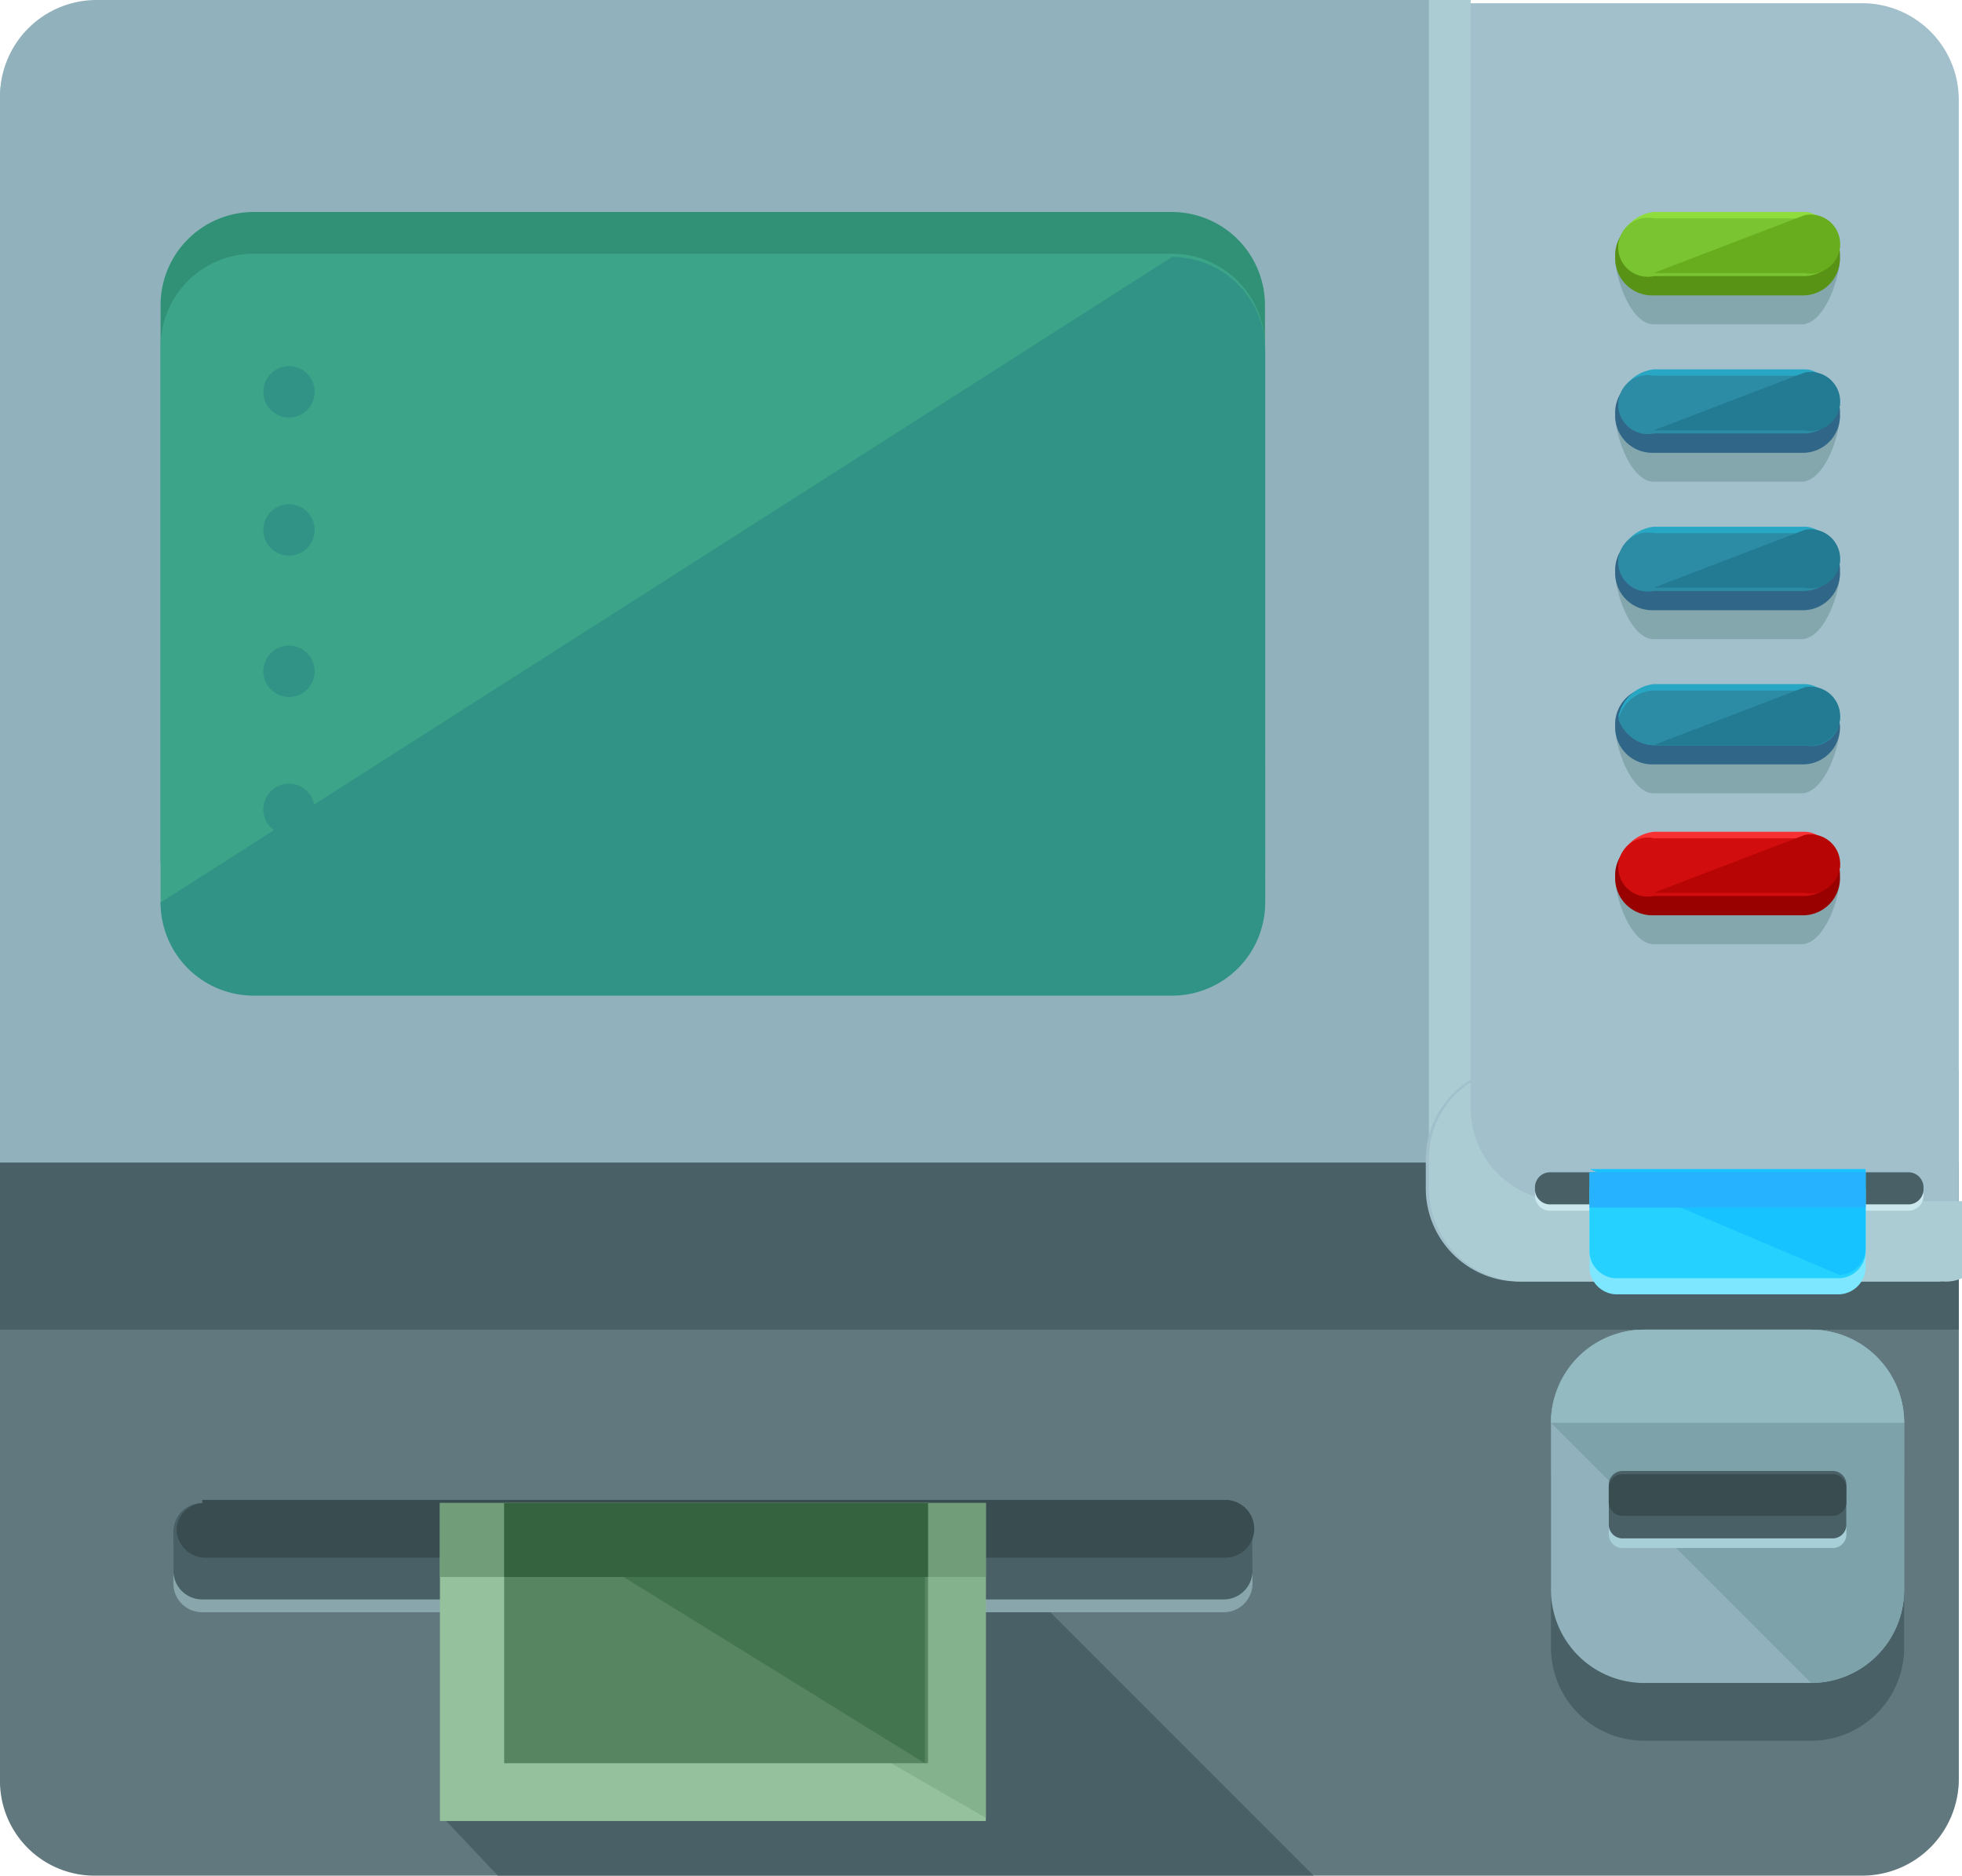 <svg xmlns="http://www.w3.org/2000/svg" viewBox="-548.529 375.904 32.908 31.454">
  <defs>
    <style>
      .cls-1 {
        fill: #a2c0cc;
      }

      .cls-2 {
        fill: #abccd3;
      }

      .cls-3 {
        fill: #91b2bc;
      }

      .cls-4 {
        fill: #61787f;
      }

      .cls-5 {
        fill: #486066;
      }

      .cls-6 {
        fill: #319176;
      }

      .cls-7 {
        fill: #3ca589;
      }

      .cls-8 {
        fill: #319385;
      }

      .cls-9 {
        fill: #84a6ad;
      }

      .cls-10 {
        fill: #306687;
      }

      .cls-11 {
        fill: #27a7c4;
      }

      .cls-12 {
        fill: #2d8ca5;
      }

      .cls-13 {
        fill: #227b93;
      }

      .cls-14 {
        fill: #900;
      }

      .cls-15 {
        fill: #f73131;
      }

      .cls-16 {
        fill: #d10d0d;
      }

      .cls-17 {
        fill: #b70404;
      }

      .cls-18 {
        fill: #599316;
      }

      .cls-19 {
        fill: #8fdd3c;
      }

      .cls-20 {
        fill: #79c430;
      }

      .cls-21 {
        fill: #67ad1e;
      }

      .cls-22 {
        fill: #89a6ad;
      }

      .cls-23 {
        fill: #394d51;
      }

      .cls-24 {
        fill: #7ea2aa;
      }

      .cls-25 {
        fill: #93bac1;
      }

      .cls-26 {
        fill: #a7cfd8;
      }

      .cls-27 {
        fill: #95c19d;
      }

      .cls-28 {
        fill: #83b28c;
      }

      .cls-29 {
        fill: #719e78;
      }

      .cls-30 {
        fill: #578461;
      }

      .cls-31 {
        fill: #43754f;
      }

      .cls-32 {
        fill: #35633f;
      }

      .cls-33 {
        fill: #cbe8ef;
      }

      .cls-34 {
        fill: #7de7ff;
      }

      .cls-35 {
        fill: #24d1ff;
      }

      .cls-36 {
        fill: #17c3ff;
      }

      .cls-37 {
        fill: #27b2ff;
      }
    </style>
  </defs>
  <g id="cash-machine_2_" data-name="cash-machine (2)" transform="translate(-548.529 365.104)">
    <path id="Path_225" data-name="Path 225" class="cls-1" d="M32.854,41.33a1.587,1.587,0,0,1-1.616,1.616H1.616A1.62,1.62,0,0,1,0,41.33V13.216A1.587,1.587,0,0,1,1.616,11.6H31.238a1.62,1.62,0,0,1,1.616,1.616Z" transform="translate(0 -0.746)"/>
    <path id="Path_226" data-name="Path 226" class="cls-2" d="M34.367,36.437V10.8H12.016A1.62,1.62,0,0,0,10.4,12.416V36.437Z" transform="translate(-9.7)"/>
    <path id="Path_227" data-name="Path 227" class="cls-3" d="M23.967,36.437V10.8H1.616A1.62,1.62,0,0,0,0,12.416V36.437Z"/>
    <path id="Path_228" data-name="Path 228" class="cls-4" d="M0,300.4v10.341a1.587,1.587,0,0,0,1.616,1.616H31.238a1.62,1.62,0,0,0,1.616-1.616V300.4Z" transform="translate(0 -270.103)"/>
    <g id="Group_307" data-name="Group 307" transform="translate(0 30.297)">
      <path id="Path_229" data-name="Path 229" class="cls-5" d="M116.809,395.6l-6.409,4.578.916.969H125l-5.009-5.009Z" transform="translate(-102.967 -389.191)"/>
      <rect id="Rectangle_151" data-name="Rectangle 151" class="cls-5" width="32.854" height="2.801"/>
    </g>
    <path id="Path_230" data-name="Path 230" class="cls-6" d="M58.527,74.426a1.563,1.563,0,0,1-1.562,1.562h-15.4A1.563,1.563,0,0,1,40,74.426V65.162A1.563,1.563,0,0,1,41.562,63.6h15.4a1.563,1.563,0,0,1,1.562,1.562Z" transform="translate(-37.307 -49.245)"/>
    <path id="Path_231" data-name="Path 231" class="cls-7" d="M58.527,84.826a1.563,1.563,0,0,1-1.562,1.562h-15.4A1.563,1.563,0,0,1,40,84.826V75.562A1.563,1.563,0,0,1,41.562,74h15.4a1.563,1.563,0,0,1,1.562,1.562Z" transform="translate(-37.307 -58.945)"/>
    <path id="Path_232" data-name="Path 232" class="cls-8" d="M56.966,74.8a1.563,1.563,0,0,1,1.562,1.562v9.264a1.563,1.563,0,0,1-1.562,1.562h-15.4A1.563,1.563,0,0,1,40,85.626" transform="translate(-37.307 -59.691)"/>
    <path id="Path_233" data-name="Path 233" class="cls-9" d="M406.17,105.046c0,.377-.269,1.131-.646,1.131h-2.478c-.377,0-.646-.754-.646-1.131h0a.622.622,0,0,1,.646-.646h2.531a.611.611,0,0,1,.592.646Z" transform="translate(-375.309 -87.299)"/>
    <path id="Path_234" data-name="Path 234" class="cls-10" d="M406.17,105.046a.622.622,0,0,1-.646.646h-2.478a.622.622,0,0,1-.646-.646h0a.622.622,0,0,1,.646-.646h2.531a.611.611,0,0,1,.592.646Z" transform="translate(-375.309 -87.299)"/>
    <path id="Path_235" data-name="Path 235" class="cls-11" d="M406.324,102.8h-2.531a.685.685,0,0,0-.592.539.631.631,0,0,0,.592.485h2.531a.631.631,0,0,0,.592-.485C406.809,103.069,406.593,102.8,406.324,102.8Z" transform="translate(-376.055 -85.806)"/>
    <path id="Path_236" data-name="Path 236" class="cls-12" d="M406.324,104.4h-2.531a.495.495,0,1,0,0,.969h2.531a.631.631,0,0,0,.592-.485A.618.618,0,0,0,406.324,104.4Z" transform="translate(-376.055 -87.299)"/>
    <path id="Path_237" data-name="Path 237" class="cls-13" d="M412,104.569h2.531a.495.495,0,1,0,0-.969" transform="translate(-384.263 -86.552)"/>
    <path id="Path_238" data-name="Path 238" class="cls-9" d="M406.17,144.246c0,.377-.269,1.131-.646,1.131h-2.478c-.377,0-.646-.754-.646-1.131h0a.622.622,0,0,1,.646-.646h2.531a.611.611,0,0,1,.592.646Z" transform="translate(-375.309 -123.859)"/>
    <path id="Path_239" data-name="Path 239" class="cls-10" d="M406.17,144.246a.622.622,0,0,1-.646.646h-2.478a.622.622,0,0,1-.646-.646h0a.622.622,0,0,1,.646-.646h2.531a.611.611,0,0,1,.592.646Z" transform="translate(-375.309 -123.859)"/>
    <path id="Path_240" data-name="Path 240" class="cls-11" d="M406.324,142h-2.531a.685.685,0,0,0-.592.539.631.631,0,0,0,.592.485h2.531a.631.631,0,0,0,.592-.485C406.809,142.269,406.593,142,406.324,142Z" transform="translate(-376.055 -122.367)"/>
    <path id="Path_241" data-name="Path 241" class="cls-12" d="M406.324,143.6h-2.531a.495.495,0,1,0,0,.969h2.531a.631.631,0,0,0,.592-.485A.618.618,0,0,0,406.324,143.6Z" transform="translate(-376.055 -123.859)"/>
    <path id="Path_242" data-name="Path 242" class="cls-13" d="M412,143.769h2.531a.495.495,0,1,0,0-.969" transform="translate(-384.263 -123.113)"/>
    <path id="Path_243" data-name="Path 243" class="cls-9" d="M406.17,182.646c0,.377-.269,1.131-.646,1.131h-2.478c-.377,0-.646-.754-.646-1.131h0a.622.622,0,0,1,.646-.646h2.531a.688.688,0,0,1,.592.646Z" transform="translate(-375.309 -159.674)"/>
    <path id="Path_244" data-name="Path 244" class="cls-10" d="M406.17,182.646a.622.622,0,0,1-.646.646h-2.478a.622.622,0,0,1-.646-.646h0a.622.622,0,0,1,.646-.646h2.531a.688.688,0,0,1,.592.646Z" transform="translate(-375.309 -159.674)"/>
    <path id="Path_245" data-name="Path 245" class="cls-11" d="M406.324,181.2h-2.531a.685.685,0,0,0-.592.539.631.631,0,0,0,.592.485h2.531a.631.631,0,0,0,.592-.485C406.809,181.469,406.593,181.2,406.324,181.2Z" transform="translate(-376.055 -158.928)"/>
    <path id="Path_246" data-name="Path 246" class="cls-12" d="M406.324,182.8h-2.531a.631.631,0,0,0-.592.485.65.65,0,0,0,.592.431h2.531a.473.473,0,1,0,0-.916Z" transform="translate(-376.055 -160.42)"/>
    <path id="Path_247" data-name="Path 247" class="cls-13" d="M412,182.969h2.531a.495.495,0,1,0,0-.969" transform="translate(-384.263 -159.674)"/>
    <path id="Path_248" data-name="Path 248" class="cls-9" d="M406.17,220.246c0,.377-.269,1.131-.646,1.131h-2.478c-.377,0-.646-.754-.646-1.131h0a.622.622,0,0,1,.646-.646h2.531a.611.611,0,0,1,.592.646Z" transform="translate(-375.309 -194.743)"/>
    <path id="Path_249" data-name="Path 249" class="cls-14" d="M406.17,220.246a.622.622,0,0,1-.646.646h-2.478a.622.622,0,0,1-.646-.646h0a.622.622,0,0,1,.646-.646h2.531a.611.611,0,0,1,.592.646Z" transform="translate(-375.309 -194.743)"/>
    <path id="Path_250" data-name="Path 250" class="cls-15" d="M406.324,218h-2.531a.685.685,0,0,0-.592.539.631.631,0,0,0,.592.485h2.531a.631.631,0,0,0,.592-.485C406.809,218.269,406.593,218,406.324,218Z" transform="translate(-376.055 -193.251)"/>
    <path id="Path_251" data-name="Path 251" class="cls-16" d="M406.324,219.6h-2.531a.495.495,0,1,0,0,.969h2.531a.631.631,0,0,0,.592-.485A.618.618,0,0,0,406.324,219.6Z" transform="translate(-376.055 -194.743)"/>
    <path id="Path_252" data-name="Path 252" class="cls-17" d="M412,219.769h2.531a.495.495,0,1,0,0-.969" transform="translate(-384.263 -193.997)"/>
    <path id="Path_253" data-name="Path 253" class="cls-9" d="M406.17,65.846c0,.377-.269,1.131-.646,1.131h-2.478c-.377,0-.646-.754-.646-1.131h0a.622.622,0,0,1,.646-.646h2.531a.611.611,0,0,1,.592.646Z" transform="translate(-375.309 -50.738)"/>
    <path id="Path_254" data-name="Path 254" class="cls-18" d="M406.17,65.846a.622.622,0,0,1-.646.646h-2.478a.622.622,0,0,1-.646-.646h0a.622.622,0,0,1,.646-.646h2.531a.611.611,0,0,1,.592.646Z" transform="translate(-375.309 -50.738)"/>
    <path id="Path_255" data-name="Path 255" class="cls-19" d="M406.324,63.6h-2.531a.685.685,0,0,0-.592.539.631.631,0,0,0,.592.485h2.531a.631.631,0,0,0,.592-.485C406.809,63.923,406.593,63.6,406.324,63.6Z" transform="translate(-376.055 -49.245)"/>
    <path id="Path_256" data-name="Path 256" class="cls-20" d="M406.324,65.2h-2.531a.495.495,0,1,0,0,.969h2.531a.631.631,0,0,0,.592-.485A.686.686,0,0,0,406.324,65.2Z" transform="translate(-376.055 -50.738)"/>
    <path id="Path_257" data-name="Path 257" class="cls-21" d="M412,65.369h2.531a.495.495,0,1,0,0-.969" transform="translate(-384.263 -49.991)"/>
    <path id="Path_258" data-name="Path 258" class="cls-22" d="M61.3,389.531a.483.483,0,0,1-.485.485H43.685a.483.483,0,0,1-.485-.485v-.646a.483.483,0,0,1,.485-.485H60.812a.483.483,0,0,1,.485.485Z" transform="translate(-40.292 -352.179)"/>
    <path id="Path_259" data-name="Path 259" class="cls-5" d="M61.3,386.331a.483.483,0,0,1-.485.485H43.685a.483.483,0,0,1-.485-.485v-.646a.483.483,0,0,1,.485-.485H60.812a.483.483,0,0,1,.485.485Z" transform="translate(-40.292 -349.194)"/>
    <path id="Path_260" data-name="Path 260" class="cls-23" d="M44.431,384.454a.463.463,0,0,0-.431.431.483.483,0,0,0,.485.485H61.612a.485.485,0,0,0,0-.969H44.431Z" transform="translate(-41.038 -348.448)"/>
    <path id="Path_261" data-name="Path 261" class="cls-5" d="M392.324,360.763a1.563,1.563,0,0,1-1.562,1.562h-2.8a1.563,1.563,0,0,1-1.562-1.562v-2.8a1.563,1.563,0,0,1,1.562-1.562h2.8a1.563,1.563,0,0,1,1.562,1.562Z" transform="translate(-360.386 -322.333)"/>
    <path id="Path_262" data-name="Path 262" class="cls-3" d="M392.324,346.363a1.563,1.563,0,0,1-1.562,1.562h-2.8a1.563,1.563,0,0,1-1.562-1.562v-2.8A1.563,1.563,0,0,1,387.962,342h2.8a1.563,1.563,0,0,1,1.562,1.562Z" transform="translate(-360.386 -308.902)"/>
    <path id="Path_263" data-name="Path 263" class="cls-24" d="M386.4,343.562A1.563,1.563,0,0,1,387.962,342h2.8a1.563,1.563,0,0,1,1.562,1.562v2.8a1.563,1.563,0,0,1-1.562,1.562" transform="translate(-360.386 -308.902)"/>
    <path id="Path_264" data-name="Path 264" class="cls-25" d="M386.4,343.562A1.563,1.563,0,0,1,387.962,342h2.8a1.563,1.563,0,0,1,1.562,1.562" transform="translate(-360.386 -308.902)"/>
    <path id="Path_265" data-name="Path 265" class="cls-26" d="M404.786,380.516a.232.232,0,0,1-.215.215h-3.555a.232.232,0,0,1-.215-.215v-.7a.232.232,0,0,1,.215-.215h3.555a.232.232,0,0,1,.215.215Z" transform="translate(-373.817 -343.971)"/>
    <path id="Path_266" data-name="Path 266" class="cls-5" d="M404.786,378.116a.232.232,0,0,1-.215.215h-3.555a.232.232,0,0,1-.215-.215v-.7a.232.232,0,0,1,.215-.215h3.555a.232.232,0,0,1,.215.215Z" transform="translate(-373.817 -341.733)"/>
    <path id="Path_267" data-name="Path 267" class="cls-23" d="M404.57,378h-3.555a.232.232,0,0,0-.215.215v.269a.232.232,0,0,0,.215.215h3.555a.232.232,0,0,0,.215-.215v-.269A.232.232,0,0,0,404.57,378Z" transform="translate(-373.817 -342.479)"/>
    <rect id="Rectangle_152" data-name="Rectangle 152" class="cls-27" width="9.156" height="5.332" transform="translate(7.379 36.006)"/>
    <path id="Path_268" data-name="Path 268" class="cls-28" d="M109.6,385.2h9.156v5.278" transform="translate(-102.221 -349.194)"/>
    <rect id="Rectangle_153" data-name="Rectangle 153" class="cls-29" width="9.156" height="1.239" transform="translate(7.379 36.006)"/>
    <rect id="Rectangle_154" data-name="Rectangle 154" class="cls-30" width="7.109" height="4.363" transform="translate(8.456 36.006)"/>
    <path id="Path_269" data-name="Path 269" class="cls-31" d="M125.6,385.2h7.056v4.363" transform="translate(-117.144 -349.194)"/>
    <path id="Path_270" data-name="Path 270" class="cls-1" d="M364.141,279.955v-3.5c-.108,0-.215-.054-.323-.054h-7.055a1.563,1.563,0,0,0-1.562,1.562v.485a1.563,1.563,0,0,0,1.562,1.562h7.055A.683.683,0,0,1,364.141,279.955Z" transform="translate(-331.287 -247.719)"/>
    <path id="Path_271" data-name="Path 271" class="cls-2" d="M358.262,282.393a1.563,1.563,0,0,1-1.562-1.562V280.4a1.515,1.515,0,0,0-.7,1.293v.485a1.563,1.563,0,0,0,1.562,1.562h7.056a.683.683,0,0,0,.323-.054v-1.293Z" transform="translate(-332.033 -251.45)"/>
    <rect id="Rectangle_155" data-name="Rectangle 155" class="cls-32" width="7.109" height="1.239" transform="translate(8.456 36.006)"/>
    <path id="Path_272" data-name="Path 272" class="cls-33" d="M388.917,304.669a.254.254,0,0,1-.269.269h-5.978a.254.254,0,0,1-.269-.269h0a.254.254,0,0,1,.269-.269h5.978a.289.289,0,0,1,.269.269Z" transform="translate(-356.655 -273.834)"/>
    <path id="Path_273" data-name="Path 273" class="cls-5" d="M388.917,303.069a.254.254,0,0,1-.269.269h-5.978a.254.254,0,0,1-.269-.269h0a.254.254,0,0,1,.269-.269h5.978a.254.254,0,0,1,.269.269Z" transform="translate(-356.655 -272.341)"/>
    <path id="Path_274" data-name="Path 274" class="cls-34" d="M396,306.8v1.346a.463.463,0,0,0,.431.431h3.77a.463.463,0,0,0,.431-.431V306.8Z" transform="translate(-369.34 -276.072)"/>
    <path id="Path_275" data-name="Path 275" class="cls-35" d="M396,302.8v1.346a.463.463,0,0,0,.431.431h3.77a.463.463,0,0,0,.431-.431V302.8Z" transform="translate(-369.34 -272.341)"/>
    <path id="Path_276" data-name="Path 276" class="cls-36" d="M400.2,303.777a.463.463,0,0,0,.431-.431V302H396" transform="translate(-369.34 -271.595)"/>
    <rect id="Rectangle_156" data-name="Rectangle 156" class="cls-37" width="4.632" height="0.592" transform="translate(26.66 30.458)"/>
    <g id="Group_308" data-name="Group 308" transform="translate(4.416 16.94)">
      <circle id="Ellipse_54" data-name="Ellipse 54" class="cls-8" cx="0.431" cy="0.431" r="0.431" transform="translate(0 0)"/>
      <circle id="Ellipse_55" data-name="Ellipse 55" class="cls-8" cx="0.431" cy="0.431" r="0.431" transform="translate(0 2.316)"/>
      <circle id="Ellipse_56" data-name="Ellipse 56" class="cls-8" cx="0.431" cy="0.431" r="0.431" transform="translate(0 4.686)"/>
      <circle id="Ellipse_57" data-name="Ellipse 57" class="cls-8" cx="0.431" cy="0.431" r="0.431" transform="translate(0 7.002)"/>
    </g>
  </g>
</svg>
